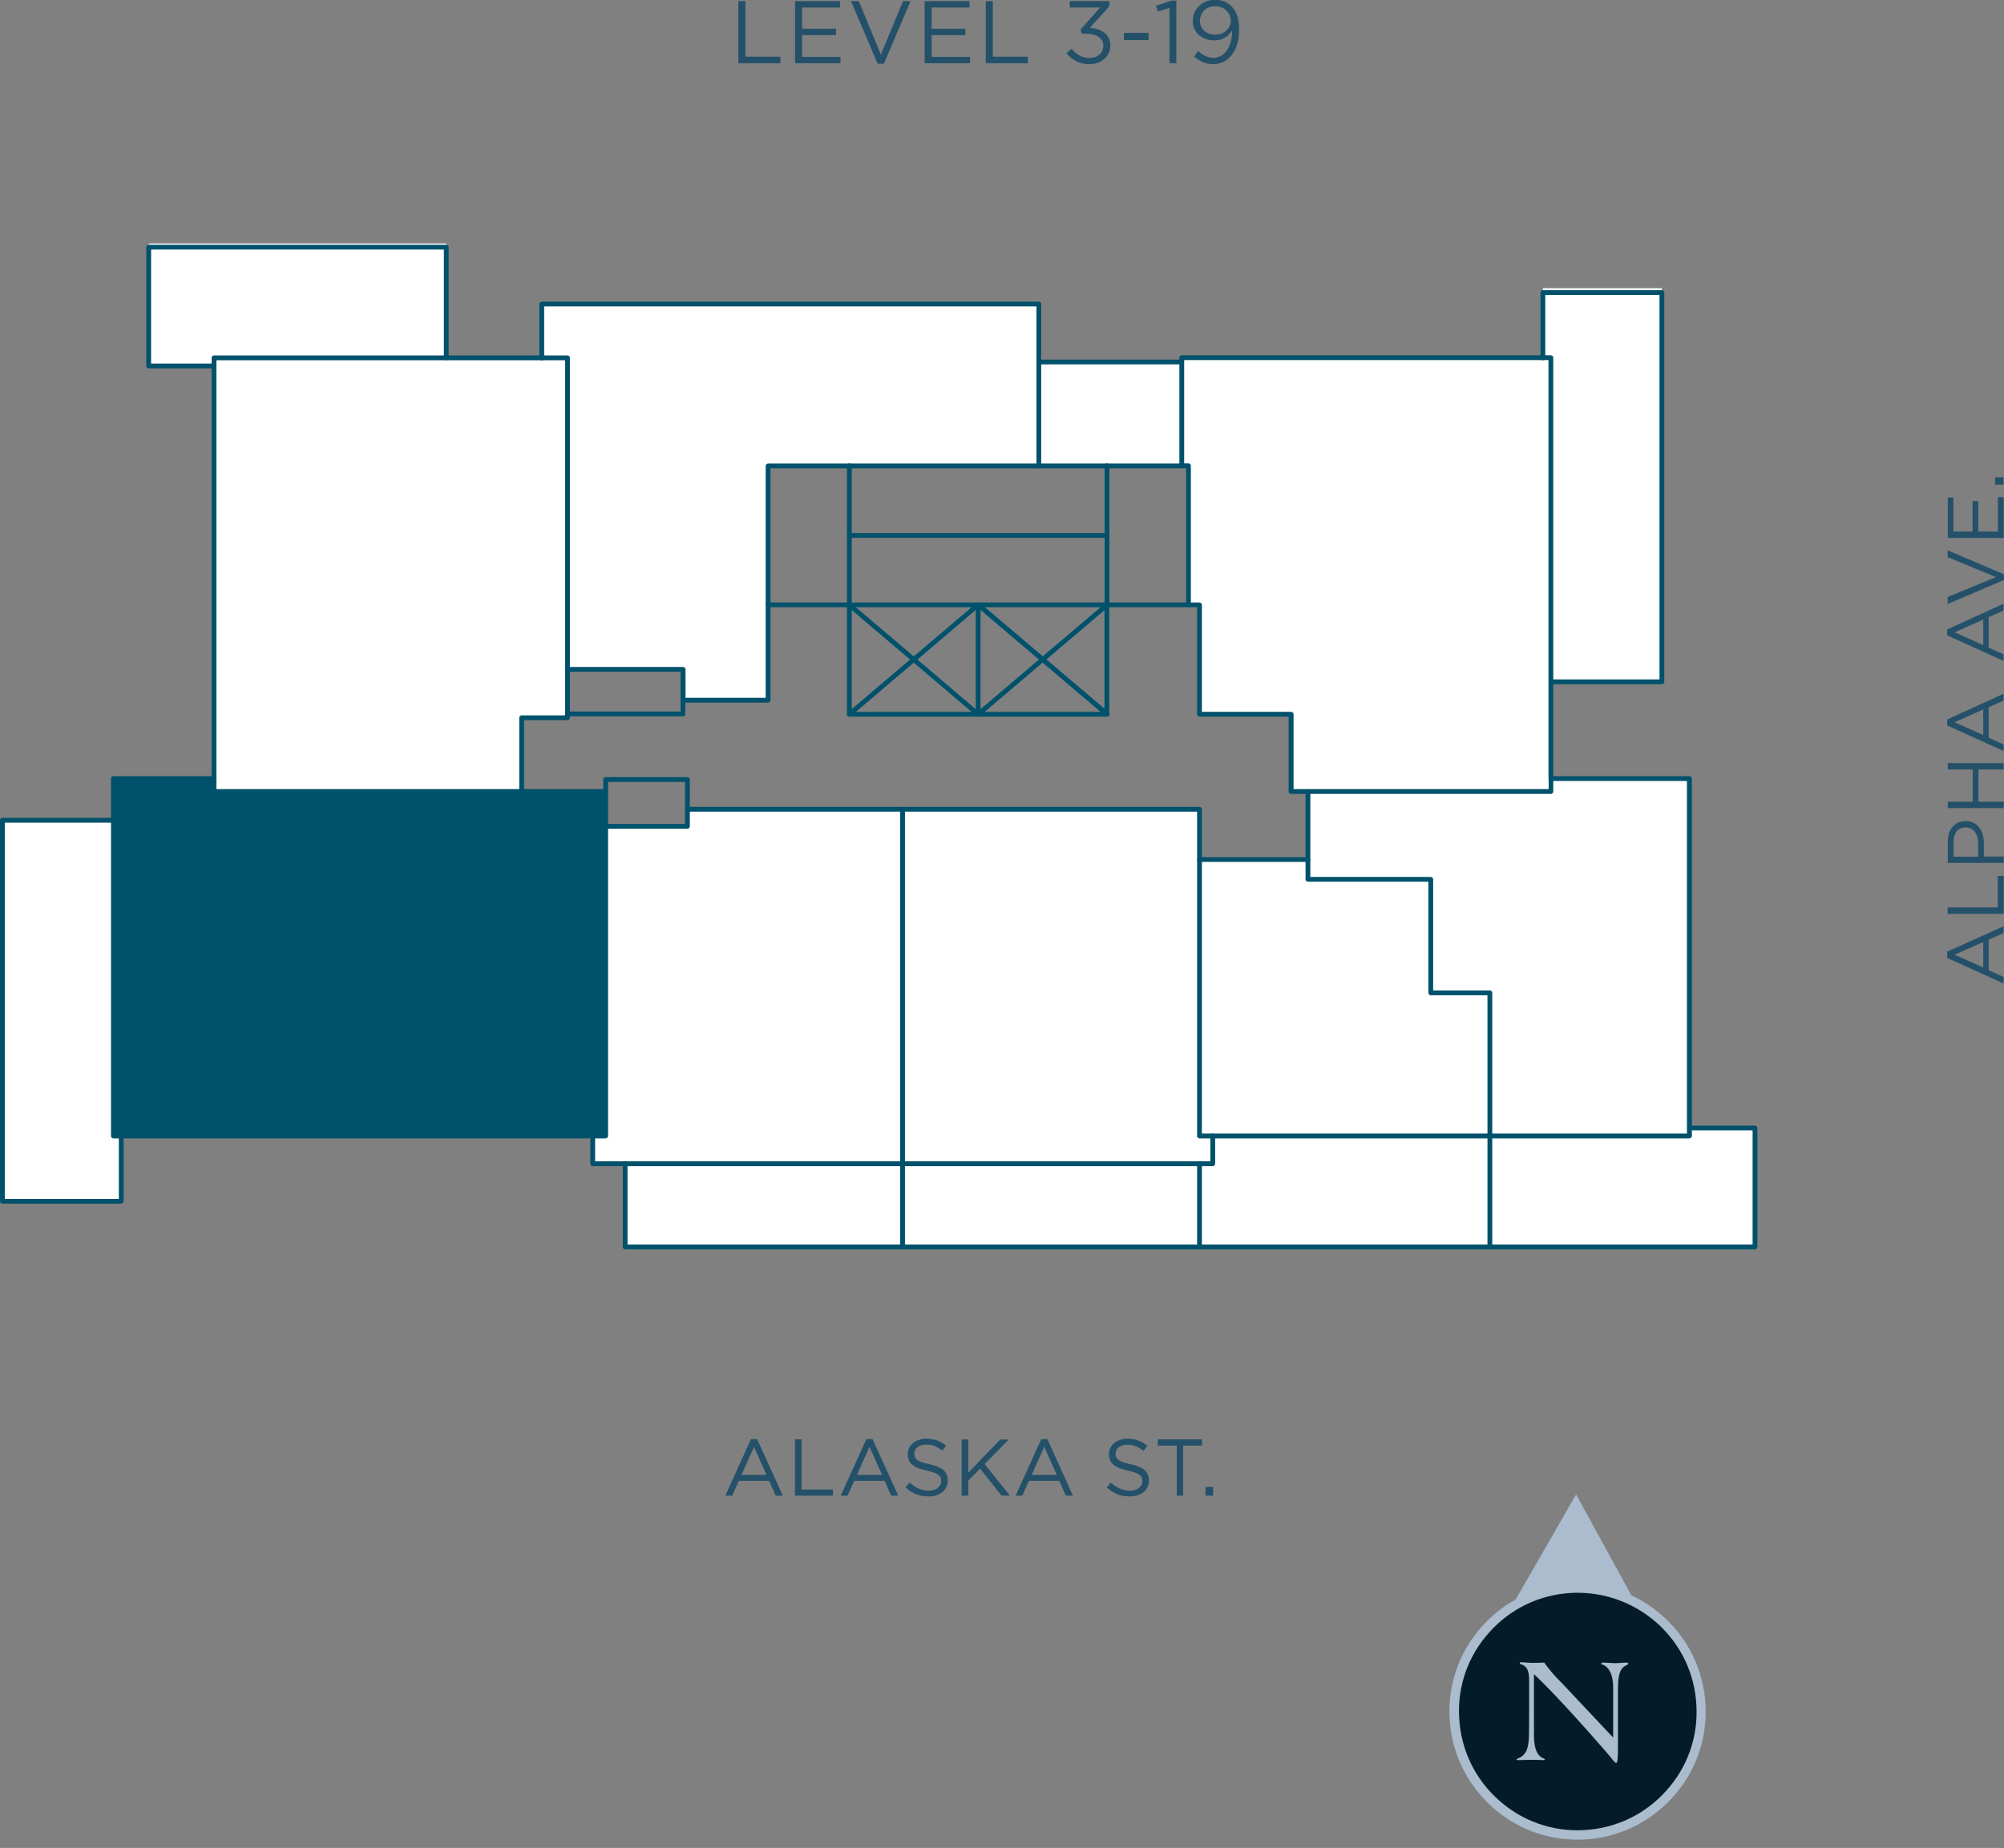 <?xml version="1.0" encoding="utf-8"?>
<!-- Generator: Adobe Illustrator 25.2.0, SVG Export Plug-In . SVG Version: 6.00 Build 0)  -->
<svg version="1.1" id="Layer_1" xmlns="http://www.w3.org/2000/svg" xmlns:xlink="http://www.w3.org/1999/xlink" x="0px" y="0px"
	 viewBox="0 0 125.47 115.73" style="enable-background:new 0 0 125.47 115.73;" xml:space="preserve">
<rect x="0" y="0" width="125.47" height="115.73" fill="#808080" stroke="none"/>
<style type="text/css">
	.st0{fill:#AABCCE;}
	.st1{fill:#041C2A;}
	.st2{enable-background:new    ;}
	.st3{clip-path:url(#SVGID_2_);}
	.st4{fill:#245169;}
	.st5{fill:#FFFFFF;}
	.st6{fill:#00516B;}
</style>
<g>
	<g>
		<g>
			<g>
				<polygon class="st0" points="98.68,93.59 94.85,100.25 102.37,100.33 				"/>
			</g>
			<g>
				<path class="st1" d="M98.86,99.51c4.28,0.05,7.7,3.54,7.65,7.81c-0.05,4.28-3.54,7.7-7.81,7.65c-4.28-0.05-7.7-3.54-7.65-7.81
					C91.08,102.91,94.58,99.46,98.86,99.51"/>
			</g>
		</g>
		<g class="st2">
			<path class="st0" d="M95.74,105.23c-0.01-0.51-0.07-0.86-0.51-1c-0.05-0.02-0.08-0.05-0.08-0.06c0-0.04,0.02-0.07,0.12-0.07
				s0.47,0.04,0.7,0.04c0.24,0,0.51-0.01,0.71-0.02c0.34,0.48,0.73,0.92,1.16,1.34l3.16,3.36v-3.16c0-0.81-0.28-1.2-0.53-1.35
				c-0.12-0.07-0.22-0.07-0.22-0.11c0-0.05,0.06-0.08,0.16-0.08c0.14,0,0.55,0.04,0.73,0.04c0.19,0,0.46-0.04,0.65-0.04
				c0.13,0,0.16,0.05,0.16,0.07s-0.05,0.06-0.14,0.11c-0.24,0.1-0.51,0.35-0.51,1.37v3.83c0,0.51-0.02,0.9-0.1,0.9h-0.02
				c-0.1,0-0.2-0.22-0.8-0.89c-1.16-1.33-2.85-3.24-4.34-4.67v3.85c0,0.96,0.28,1.25,0.48,1.37c0.13,0.08,0.2,0.08,0.2,0.13
				c0,0.02-0.02,0.04-0.07,0.04c-0.11,0-0.42-0.02-0.76-0.02c-0.19,0-0.72,0.02-0.83,0.02c-0.07,0-0.11-0.01-0.11-0.04
				c0-0.06,0.24-0.1,0.37-0.22c0.3-0.26,0.41-0.64,0.41-1.48C95.74,108.5,95.74,105.23,95.74,105.23z"/>
		</g>
	</g>
	<g>
		<g>
			<g>
				<defs>
					
						<rect id="SVGID_1_" x="90.53" y="93.56" transform="matrix(0.999 -0.055 0.055 0.999 -5.624 5.614)" width="16.21" height="21.73"/>
				</defs>
				<clipPath id="SVGID_2_">
					<use xlink:href="#SVGID_1_"  style="overflow:visible;"/>
				</clipPath>
				<g class="st3">
					<path class="st0" d="M98.76,115.21c-1.98,0-3.85-0.71-5.34-2.05c-1.59-1.43-2.54-3.4-2.66-5.53c-0.12-2.14,0.6-4.19,2.04-5.79
						s3.4-2.54,5.53-2.66l0.01,0.29l-0.01-0.29c2.13-0.11,4.19,0.6,5.79,2.04c1.6,1.43,2.54,3.4,2.66,5.53
						c0.12,2.13-0.6,4.19-2.04,5.79c-1.43,1.6-3.4,2.54-5.53,2.66C99.07,115.21,98.92,115.21,98.76,115.21z M98.79,99.75
						c-0.14,0-0.28,0-0.42,0.01c-1.99,0.11-3.81,0.99-5.13,2.47c-1.33,1.48-2,3.38-1.88,5.37c0.11,1.99,0.99,3.81,2.47,5.13
						c1.48,1.33,3.4,2,5.37,1.88c1.99-0.11,3.81-0.99,5.13-2.47c1.33-1.48,2-3.38,1.88-5.37c-0.11-1.99-0.99-3.81-2.47-5.13
						C102.37,100.43,100.62,99.75,98.79,99.75z"/>
				</g>
			</g>
		</g>
	</g>
</g>
<g>
	<g>
		<g>
			<g>
				<g class="st2">
					<g>
						<g>
							<path class="st4" d="M49,93.66h-0.42l-0.41-0.93h-1.91l-0.42,0.93h-0.41l1.6-3.53h0.37L49,93.66z M47.21,90.59l-0.8,1.79H48
								L47.21,90.59z"/>
							<path class="st4" d="M49.78,90.15h0.4v3.14h1.97v0.37h-2.37V90.15z"/>
							<path class="st4" d="M56.23,93.66H55.8l-0.41-0.93h-1.91l-0.42,0.93h-0.41l1.6-3.53h0.37L56.23,93.66z M54.44,90.59
								l-0.8,1.79h1.6L54.44,90.59z"/>
							<path class="st4" d="M58.19,91.71c0.78,0.17,1.14,0.46,1.14,1c0,0.61-0.5,1-1.2,1c-0.56,0-1.01-0.18-1.43-0.56l0.25-0.29
								c0.37,0.33,0.71,0.5,1.2,0.5c0.47,0,0.78-0.25,0.78-0.6c0-0.33-0.17-0.51-0.91-0.67c-0.81-0.18-1.18-0.44-1.18-1.02
								c0-0.56,0.49-0.96,1.15-0.96c0.51,0,0.88,0.15,1.23,0.43L59,90.84c-0.33-0.27-0.65-0.38-1.01-0.38
								c-0.46,0-0.75,0.25-0.75,0.57C57.24,91.36,57.42,91.55,58.19,91.71z"/>
							<path class="st4" d="M63.21,93.66h-0.5l-1.35-1.7l-0.75,0.76v0.94h-0.4v-3.5h0.4v2.09l2.01-2.09h0.51l-1.5,1.53L63.21,93.66z
								"/>
							<path class="st4" d="M67.16,93.66h-0.43l-0.41-0.93h-1.91L64,93.66H63.6l1.6-3.53h0.37L67.16,93.66z M65.38,90.59l-0.8,1.79
								h1.6L65.38,90.59z"/>
							<path class="st4" d="M70.79,91.71c0.78,0.17,1.14,0.46,1.14,1c0,0.61-0.5,1-1.2,1c-0.56,0-1.01-0.18-1.43-0.56l0.25-0.29
								c0.37,0.33,0.71,0.5,1.2,0.5c0.47,0,0.78-0.25,0.78-0.6c0-0.33-0.17-0.51-0.91-0.67c-0.81-0.18-1.18-0.44-1.18-1.02
								c0-0.56,0.49-0.96,1.15-0.96c0.51,0,0.88,0.15,1.23,0.43l-0.23,0.31c-0.33-0.27-0.65-0.38-1.01-0.38
								c-0.46,0-0.75,0.25-0.75,0.57C69.84,91.36,70.02,91.55,70.79,91.71z"/>
							<path class="st4" d="M74.08,93.66h-0.4v-3.14h-1.18v-0.37h2.75v0.37h-1.18V93.66z"/>
							<path class="st4" d="M75.48,93.66v-0.53h0.46v0.53H75.48z"/>
						</g>
						<g>
							<rect x="9.32" y="15.25" class="st5" width="18.63" height="7.67"/>
						</g>
						<g>
							<rect x="65.04" y="22.67" class="st5" width="8.95" height="6.51"/>
						</g>
						<g>
							<rect x="96.6" y="18.05" class="st5" width="7.45" height="24.64"/>
						</g>
						<g>
							<rect x="39.14" y="70.64" class="st5" width="70.74" height="7.45"/>
						</g>
						<g>
							<rect x="0.15" y="51.37" class="st5" width="7.44" height="23.86"/>
						</g>
						<g>
							<polygon class="st6" points="37.92,51.75 37.92,71.14 37.11,71.14 7.59,71.14 7.1,71.14 7.1,51.36 7.1,48.76 13.4,48.76 
								13.4,49.57 32.66,49.57 37.92,49.57 							"/>
						</g>
						<g>
							<polygon class="st5" points="56.51,50.68 56.51,72.88 39.14,72.88 37.11,72.88 37.11,71.14 37.92,71.14 37.92,51.75 
								43.04,51.75 43.04,50.68 							"/>
						</g>
						<g>
							<polygon class="st5" points="75.1,72.88 56.51,72.88 56.51,50.68 75.1,50.68 75.1,53.82 75.1,71.14 75.93,71.14 75.93,72.88 
															"/>
						</g>
						<g>
							<polygon class="st5" points="81.88,55.07 89.58,55.07 89.58,62.18 93.28,62.18 93.28,71.14 75.93,71.14 75.1,71.14 
								75.1,53.83 81.88,53.83 							"/>
						</g>
						<g>
							<polygon class="st5" points="105.77,70.64 105.77,71.14 93.28,71.14 93.28,62.18 89.58,62.18 89.58,55.07 81.88,55.07 
								81.88,53.83 81.88,49.57 97.1,49.57 97.1,48.76 105.77,48.76 							"/>
						</g>
						<g>
							<polygon class="st5" points="97.1,48.76 97.1,49.57 81.89,49.57 80.84,49.57 80.84,44.73 75.1,44.73 75.1,37.88 74.41,37.88 
								74.41,29.18 73.99,29.18 73.99,22.67 73.99,22.41 96.6,22.41 97.1,22.41 97.1,42.69 							"/>
						</g>
						<g>
							<polygon class="st5" points="33.92,19.04 65.04,19.04 65.04,22.67 65.04,29.18 53.18,29.18 48.08,29.18 48.08,37.88 
								48.08,43.85 42.77,43.85 42.77,41.92 35.53,41.92 35.53,22.41 33.92,22.41 							"/>
						</g>
						<g>
							<polygon class="st5" points="35.53,44.71 35.53,44.95 32.66,44.95 32.66,49.57 13.4,49.57 13.4,48.76 13.4,22.92 13.4,22.41 
								27.95,22.41 33.92,22.41 35.53,22.41 35.53,41.92 							"/>
						</g>
						<g>
							<path class="st6" d="M75.93,73.03H56.51c-0.08,0-0.15-0.07-0.15-0.15s0.07-0.15,0.15-0.15h19.27v-1.59
								c0-0.08,0.07-0.15,0.15-0.15s0.15,0.07,0.15,0.15v1.74C76.08,72.96,76.01,73.03,75.93,73.03z"/>
						</g>
						<g>
							<path class="st6" d="M75.1,53.98c-0.08,0-0.15-0.07-0.15-0.15v-3H56.51c-0.08,0-0.15-0.07-0.15-0.15s0.07-0.15,0.15-0.15
								H75.1c0.08,0,0.15,0.07,0.15,0.15v3.15C75.25,53.91,75.18,53.98,75.1,53.98z"/>
						</g>
						<g>
							<path class="st6" d="M69.31,44.88c-0.03,0-0.07-0.01-0.1-0.04l-7.97-6.77l-7.96,6.77c-0.06,0.05-0.16,0.05-0.21-0.02
								c-0.05-0.06-0.05-0.16,0.02-0.21l8.06-6.85c0.06-0.05,0.14-0.05,0.2,0l8.07,6.85c0.06,0.05,0.07,0.15,0.02,0.21
								C69.39,44.87,69.35,44.88,69.31,44.88z"/>
						</g>
						<g>
							<path class="st6" d="M61.24,44.88c-0.04,0-0.07-0.01-0.1-0.04L53.09,38c-0.06-0.05-0.07-0.15-0.02-0.21
								c0.05-0.06,0.15-0.07,0.21-0.02l7.96,6.77l7.97-6.77c0.06-0.05,0.16-0.04,0.21,0.02c0.05,0.06,0.05,0.16-0.02,0.21
								l-8.07,6.85C61.31,44.87,61.28,44.88,61.24,44.88z"/>
						</g>
						<g>
							<path class="st6" d="M61.24,44.88c-0.08,0-0.15-0.07-0.15-0.15v-6.85c0-0.08,0.07-0.15,0.15-0.15s0.15,0.07,0.15,0.15v6.85
								C61.39,44.82,61.32,44.88,61.24,44.88z"/>
						</g>
						<g>
							<path class="st6" d="M73.99,22.82h-8.95c-0.08,0-0.15-0.07-0.15-0.15s0.07-0.15,0.15-0.15h8.95c0.08,0,0.15,0.07,0.15,0.15
								S74.07,22.82,73.99,22.82z"/>
						</g>
						<g>
							<path class="st6" d="M7.59,75.38H0.15C0.07,75.38,0,75.31,0,75.23V51.37c0-0.08,0.07-0.15,0.15-0.15H7.1
								c0.08,0,0.15,0.07,0.15,0.15s-0.07,0.15-0.15,0.15H0.3v23.56h7.14v-3.94c0-0.08,0.07-0.15,0.15-0.15s0.15,0.07,0.15,0.15
								v4.09C7.74,75.31,7.67,75.38,7.59,75.38z"/>
						</g>
						<g>
							<path class="st6" d="M109.87,78.24H39.14c-0.08,0-0.15-0.07-0.15-0.15v-5.21c0-0.08,0.07-0.15,0.15-0.15s0.15,0.07,0.15,0.15
								v5.06h70.44v-7.15h-3.95c-0.08,0-0.15-0.07-0.15-0.15s0.07-0.15,0.15-0.15h4.1c0.08,0,0.15,0.07,0.15,0.15v7.45
								C110.02,78.17,109.96,78.24,109.87,78.24z"/>
						</g>
						<g>
							<path class="st6" d="M13.4,23.07H9.31c-0.08,0-0.15-0.07-0.15-0.15v-7.44c0-0.08,0.07-0.15,0.15-0.15h18.63
								c0.08,0,0.15,0.07,0.15,0.15v6.93c0,0.08-0.07,0.15-0.15,0.15s-0.15-0.07-0.15-0.15v-6.78H9.46v7.14h3.94
								c0.08,0,0.15,0.07,0.15,0.15S13.49,23.07,13.4,23.07z"/>
						</g>
						<g>
							<path class="st6" d="M104.05,42.85H97.1c-0.08,0-0.15-0.07-0.15-0.15s0.07-0.15,0.15-0.15h6.8V18.47h-7.15v3.94
								c0,0.08-0.07,0.15-0.15,0.15s-0.15-0.07-0.15-0.15v-4.09c0-0.08,0.07-0.15,0.15-0.15h7.45c0.08,0,0.15,0.07,0.15,0.15V42.7
								C104.2,42.78,104.13,42.85,104.05,42.85z"/>
						</g>
						<g>
							<path class="st6" d="M56.51,78.24c-0.08,0-0.15-0.07-0.15-0.15v-5.21c0-0.08,0.07-0.15,0.15-0.15s0.15,0.07,0.15,0.15v5.21
								C56.66,78.17,56.6,78.24,56.51,78.24z"/>
						</g>
						<g>
							<path class="st6" d="M75.1,78.24c-0.08,0-0.15-0.07-0.15-0.15v-5.21c0-0.08,0.07-0.15,0.15-0.15s0.15,0.07,0.15,0.15v5.21
								C75.25,78.17,75.18,78.24,75.1,78.24z"/>
						</g>
						<g>
							<path class="st6" d="M53.18,38.03c-0.08,0-0.15-0.07-0.15-0.15v-8.71c0-0.08,0.07-0.15,0.15-0.15s0.15,0.07,0.15,0.15v8.71
								C53.33,37.97,53.27,38.03,53.18,38.03z"/>
						</g>
						<g>
							<path class="st6" d="M69.31,38.03c-0.08,0-0.15-0.07-0.15-0.15v-8.71c0-0.08,0.07-0.15,0.15-0.15s0.15,0.07,0.15,0.15v8.71
								C69.46,37.97,69.39,38.03,69.31,38.03z"/>
						</g>
						<g>
							<path class="st6" d="M93.28,78.24c-0.08,0-0.15-0.07-0.15-0.15v-6.95c0-0.08,0.07-0.15,0.15-0.15s0.15,0.07,0.15,0.15v6.95
								C93.43,78.17,93.36,78.24,93.28,78.24z"/>
						</g>
						<g>
							<path class="st6" d="M53.18,38.03h-5.1c-0.08,0-0.15-0.07-0.15-0.15s0.07-0.15,0.15-0.15h5.1c0.08,0,0.15,0.07,0.15,0.15
								S53.27,38.03,53.18,38.03z"/>
						</g>
						<g>
							<path class="st6" d="M74.41,38.03h-5.1c-0.08,0-0.15-0.07-0.15-0.15s0.07-0.15,0.15-0.15h5.1c0.08,0,0.15,0.07,0.15,0.15
								S74.49,38.03,74.41,38.03z"/>
						</g>
						<g>
							<path class="st6" d="M73.99,29.33h-8.95c-0.08,0-0.15-0.07-0.15-0.15s0.07-0.15,0.15-0.15h8.95c0.08,0,0.15,0.07,0.15,0.15
								S74.07,29.33,73.99,29.33z"/>
						</g>
						<g>
							<path class="st6" d="M69.31,44.88H53.18c-0.08,0-0.15-0.07-0.15-0.15v-6.85c0-0.08,0.07-0.15,0.15-0.15h16.12
								c0.08,0,0.15,0.07,0.15,0.15v6.85C69.46,44.82,69.39,44.88,69.31,44.88z M53.33,44.58h15.82v-6.55H53.33V44.58z"/>
						</g>
						<g>
							<path class="st6" d="M81.88,49.72h-1.05c-0.08,0-0.15-0.07-0.15-0.15v-4.69H75.1c-0.08,0-0.15-0.07-0.15-0.15v-6.7h-0.54
								c-0.08,0-0.15-0.07-0.15-0.15v-8.56h-0.27c-0.08,0-0.15-0.07-0.15-0.15v-6.77c0-0.08,0.07-0.15,0.15-0.15H97.1
								c0.08,0,0.15,0.07,0.15,0.15v26.35c0,0.08-0.07,0.15-0.15,0.15s-0.15-0.07-0.15-0.15v-26.2H74.14v6.47h0.27
								c0.08,0,0.15,0.07,0.15,0.15v8.56h0.54c0.08,0,0.15,0.07,0.15,0.15v6.7h5.59c0.08,0,0.15,0.07,0.15,0.15v4.69h0.9
								c0.08,0,0.15,0.07,0.15,0.15S81.97,49.72,81.88,49.72z"/>
						</g>
						<g>
							<path class="st6" d="M43.04,50.83c-0.08,0-0.15-0.07-0.15-0.15v-1.71h-4.82v0.6c0,0.08-0.07,0.15-0.15,0.15
								s-0.15-0.07-0.15-0.15v-0.75c0-0.08,0.07-0.15,0.15-0.15h5.12c0.08,0,0.15,0.07,0.15,0.15v1.86
								C43.19,50.76,43.13,50.83,43.04,50.83z"/>
						</g>
						<g>
							<path class="st6" d="M56.51,73.03h-19.4c-0.08,0-0.15-0.07-0.15-0.15v-1.74c0-0.08,0.07-0.15,0.15-0.15s0.15,0.07,0.15,0.15
								v1.59h19.1v-21.9H43.19v0.92c0,0.08-0.07,0.15-0.15,0.15h-5.12c-0.08,0-0.15-0.07-0.15-0.15s0.07-0.15,0.15-0.15h4.97v-0.92
								c0-0.08,0.07-0.15,0.15-0.15h13.47c0.08,0,0.15,0.07,0.15,0.15v22.2C56.66,72.96,56.6,73.03,56.51,73.03z"/>
						</g>
						<g>
							<path class="st6" d="M37.92,71.29H7.1c-0.08,0-0.15-0.07-0.15-0.15V48.76c0-0.08,0.07-0.15,0.15-0.15h6.31
								c0.08,0,0.15,0.07,0.15,0.15s-0.07,0.15-0.15,0.15H7.25v22.08h30.52V49.72h-5.11c-0.08,0-0.15-0.07-0.15-0.15
								s0.07-0.15,0.15-0.15h5.26c0.08,0,0.15,0.07,0.15,0.15v21.57C38.07,71.22,38,71.29,37.92,71.29z"/>
						</g>
						<g>
							<path class="st6" d="M42.77,44.86h-7.24c-0.08,0-0.15-0.07-0.15-0.15s0.07-0.15,0.15-0.15h7.08v-0.71
								c0-0.08,0.07-0.15,0.15-0.15s0.15,0.07,0.15,0.15v0.86C42.92,44.79,42.85,44.86,42.77,44.86z"/>
						</g>
						<g>
							<path class="st6" d="M48.08,44h-5.32c-0.08,0-0.15-0.07-0.15-0.15v-1.78h-7.08c-0.08,0-0.15-0.07-0.15-0.15
								s0.07-0.15,0.15-0.15h7.24c0.08,0,0.15,0.07,0.15,0.15v1.78h5.02V29.18c0-0.08,0.07-0.15,0.15-0.15h16.8v-9.84H34.07v3.23
								c0,0.08-0.07,0.15-0.15,0.15s-0.15-0.07-0.15-0.15v-3.38c0-0.08,0.07-0.15,0.15-0.15h31.12c0.08,0,0.15,0.07,0.15,0.15v10.14
								c0,0.08-0.07,0.15-0.15,0.15h-16.8v14.52C48.23,43.94,48.17,44,48.08,44z"/>
						</g>
						<g>
							<path class="st6" d="M32.66,49.72H13.4c-0.08,0-0.15-0.07-0.15-0.15V22.41c0-0.08,0.07-0.15,0.15-0.15h22.13
								c0.08,0,0.15,0.07,0.15,0.15v22.54c0,0.08-0.07,0.15-0.15,0.15h-2.72v4.47C32.81,49.65,32.74,49.72,32.66,49.72z
								 M13.55,49.42h18.96v-4.47c0-0.08,0.07-0.15,0.15-0.15h2.72V22.56H13.55V49.42z"/>
						</g>
						<g>
							<path class="st6" d="M69.31,33.68H53.18c-0.08,0-0.15-0.07-0.15-0.15s0.07-0.15,0.15-0.15h16.12c0.08,0,0.15,0.07,0.15,0.15
								S69.39,33.68,69.31,33.68z"/>
						</g>
						<g>
							<path class="st6" d="M105.77,71.29H93.28c-0.08,0-0.15-0.07-0.15-0.15s0.07-0.15,0.15-0.15h12.34V48.91h-8.37v0.66
								c0,0.08-0.07,0.15-0.15,0.15H82.04v4.11c0,0.08-0.07,0.15-0.15,0.15s-0.15-0.07-0.15-0.15v-4.26c0-0.08,0.07-0.15,0.15-0.15
								h15.07v-0.66c0-0.08,0.07-0.15,0.15-0.15h8.67c0.08,0,0.15,0.07,0.15,0.15v22.38C105.92,71.22,105.86,71.29,105.77,71.29z"/>
						</g>
						<g>
							<path class="st6" d="M93.28,71.29H75.1c-0.08,0-0.15-0.07-0.15-0.15V53.83c0-0.08,0.07-0.15,0.15-0.15h6.79
								c0.08,0,0.15,0.07,0.15,0.15v1.09h7.54c0.08,0,0.15,0.07,0.15,0.15v6.96h3.55c0.08,0,0.15,0.07,0.15,0.15v8.96
								C93.43,71.22,93.36,71.29,93.28,71.29z M75.25,70.99h17.88v-8.66h-3.55c-0.08,0-0.15-0.07-0.15-0.15v-6.96h-7.54
								c-0.08,0-0.15-0.07-0.15-0.15v-1.09h-6.49V70.99z"/>
						</g>
						<g>
							<path class="st4" d="M46.23,0.07h0.44v3.48h2.19v0.41h-2.63V0.07z"/>
							<path class="st4" d="M52.59,0.47h-2.37v1.33h2.12v0.4h-2.12v1.36h2.4v0.4h-2.84V0.07h2.81V0.47z"/>
							<path class="st4" d="M56.54,0.07h0.47l-1.67,3.92h-0.39l-1.67-3.92h0.49l1.38,3.35L56.54,0.07z"/>
							<path class="st4" d="M60.7,0.47h-2.37v1.33h2.12v0.4h-2.12v1.36h2.4v0.4h-2.84V0.07h2.81V0.47z"/>
							<path class="st4" d="M61.72,0.07h0.44v3.48h2.19v0.41h-2.63V0.07z"/>
							<path class="st4" d="M66.98,0.46V0.07h2.48v0.32l-1.22,1.35c0.68,0.06,1.28,0.38,1.28,1.1c0,0.7-0.58,1.18-1.3,1.18
								c-0.65,0-1.13-0.28-1.45-0.69l0.32-0.28c0.3,0.37,0.66,0.58,1.14,0.58c0.47,0,0.85-0.3,0.85-0.76c0-0.49-0.44-0.76-1.09-0.76
								h-0.25l-0.09-0.26l1.23-1.38H66.98z"/>
							<path class="st4" d="M70.37,2.51V2.06h1.54v0.45H70.37z"/>
							<path class="st4" d="M73.33,0.04h0.32v3.92h-0.43V0.49l-0.73,0.23l-0.11-0.36L73.33,0.04z"/>
							<path class="st4" d="M75.96,4.02c-0.51,0-0.87-0.21-1.2-0.48l0.26-0.34c0.32,0.28,0.61,0.42,0.96,0.42
								c0.7,0,1.17-0.71,1.16-1.71c-0.21,0.34-0.56,0.62-1.1,0.62c-0.8,0-1.36-0.51-1.36-1.21c0-0.74,0.57-1.33,1.4-1.33
								c0.44,0,0.77,0.15,1.02,0.4c0.31,0.31,0.48,0.73,0.48,1.51C77.58,3.15,76.92,4.02,75.96,4.02z M76.06,0.39
								c-0.58,0-0.93,0.43-0.93,0.92c0,0.5,0.39,0.86,0.96,0.86c0.59,0,0.97-0.43,0.97-0.88C77.05,0.78,76.64,0.39,76.06,0.39z"/>
						</g>
						<g>
							<path class="st4" d="M49,93.66h-0.43l-0.41-0.93h-1.91l-0.42,0.93h-0.41l1.6-3.53h0.37L49,93.66z M47.21,90.59l-0.8,1.79h1.6
								L47.21,90.59z"/>
							<path class="st4" d="M49.78,90.15h0.4v3.14h1.97v0.37h-2.37V90.15z"/>
							<path class="st4" d="M56.23,93.66H55.8l-0.41-0.93h-1.91l-0.42,0.93h-0.41l1.6-3.53h0.37L56.23,93.66z M54.44,90.59
								l-0.8,1.79h1.6L54.44,90.59z"/>
							<path class="st4" d="M58.2,91.71c0.78,0.17,1.14,0.46,1.14,1c0,0.61-0.5,1-1.2,1c-0.56,0-1.01-0.18-1.43-0.56l0.25-0.29
								c0.37,0.33,0.72,0.5,1.2,0.5c0.47,0,0.78-0.25,0.78-0.6c0-0.33-0.18-0.51-0.91-0.67c-0.81-0.18-1.18-0.44-1.18-1.02
								c0-0.56,0.49-0.96,1.15-0.96c0.51,0,0.88,0.15,1.23,0.43L59,90.84c-0.33-0.27-0.65-0.38-1.01-0.38
								c-0.46,0-0.75,0.25-0.75,0.57C57.24,91.36,57.42,91.55,58.2,91.71z"/>
							<path class="st4" d="M63.22,93.66h-0.5l-1.35-1.7l-0.75,0.76v0.94h-0.4v-3.5h0.4v2.09l2.01-2.09h0.51l-1.5,1.53L63.22,93.66z
								"/>
							<path class="st4" d="M67.16,93.66h-0.42l-0.41-0.93h-1.91l-0.42,0.93H63.6l1.6-3.53h0.37L67.16,93.66z M65.38,90.59
								l-0.8,1.79h1.6L65.38,90.59z"/>
							<path class="st4" d="M70.79,91.71c0.78,0.17,1.14,0.46,1.14,1c0,0.61-0.5,1-1.2,1c-0.56,0-1.01-0.18-1.43-0.56l0.25-0.29
								c0.37,0.33,0.72,0.5,1.2,0.5c0.47,0,0.78-0.25,0.78-0.6c0-0.33-0.18-0.51-0.91-0.67c-0.81-0.18-1.18-0.44-1.18-1.02
								c0-0.56,0.49-0.96,1.15-0.96c0.51,0,0.88,0.15,1.23,0.43l-0.23,0.31c-0.33-0.27-0.65-0.38-1.01-0.38
								c-0.46,0-0.75,0.25-0.75,0.57C69.84,91.36,70.02,91.55,70.79,91.71z"/>
							<path class="st4" d="M74.08,93.66h-0.4v-3.14h-1.18v-0.37h2.75v0.37h-1.18V93.66z"/>
							<path class="st4" d="M75.49,93.66v-0.53h0.46v0.53H75.49z"/>
						</g>
						<g>
							<path class="st4" d="M125.44,58.01v0.43l-0.93,0.41v1.91l0.93,0.42v0.41l-3.53-1.6V59.6L125.44,58.01z M122.38,59.79
								l1.79,0.8V59L122.38,59.79z"/>
							<path class="st4" d="M121.94,57.23v-0.4h3.14v-1.97h0.37v2.37H121.94z"/>
							<path class="st4" d="M124.21,52.79v0.85h1.24v0.4h-3.5v-1.31c0-0.79,0.42-1.31,1.12-1.31
								C123.82,51.41,124.21,52.05,124.21,52.79z M122.31,52.76v0.89h1.54v-0.87c0-0.58-0.31-0.96-0.78-0.96
								C122.57,51.81,122.31,52.19,122.31,52.76z"/>
							<path class="st4" d="M123.87,50.21h1.58v0.4h-3.5v-0.4h1.56v-2.02h-1.56v-0.4h3.5v0.4h-1.58V50.21z"/>
							<path class="st4" d="M125.44,43.45v0.43l-0.93,0.41v1.91l0.93,0.42v0.41l-3.53-1.6v-0.37L125.44,43.45z M122.38,45.23
								l1.79,0.8v-1.6L122.38,45.23z"/>
							<path class="st4" d="M125.44,37.81v0.43l-0.93,0.41v1.91l0.93,0.42v0.41l-3.53-1.6v-0.37L125.44,37.81z M122.38,39.6
								l1.79,0.8v-1.6L122.38,39.6z"/>
							<path class="st4" d="M121.94,34.89v-0.43l3.53,1.51v0.35l-3.53,1.51v-0.44l3.02-1.25L121.94,34.89z"/>
							<path class="st4" d="M122.3,31.15v2.14h1.2v-1.91h0.36v1.91h1.23v-2.16h0.36v2.56h-3.5v-2.53H122.3z"/>
							<path class="st4" d="M125.44,30.35h-0.53v-0.46h0.53V30.35z"/>
						</g>
					</g>
				</g>
			</g>
		</g>
	</g>
</g>
</svg>
